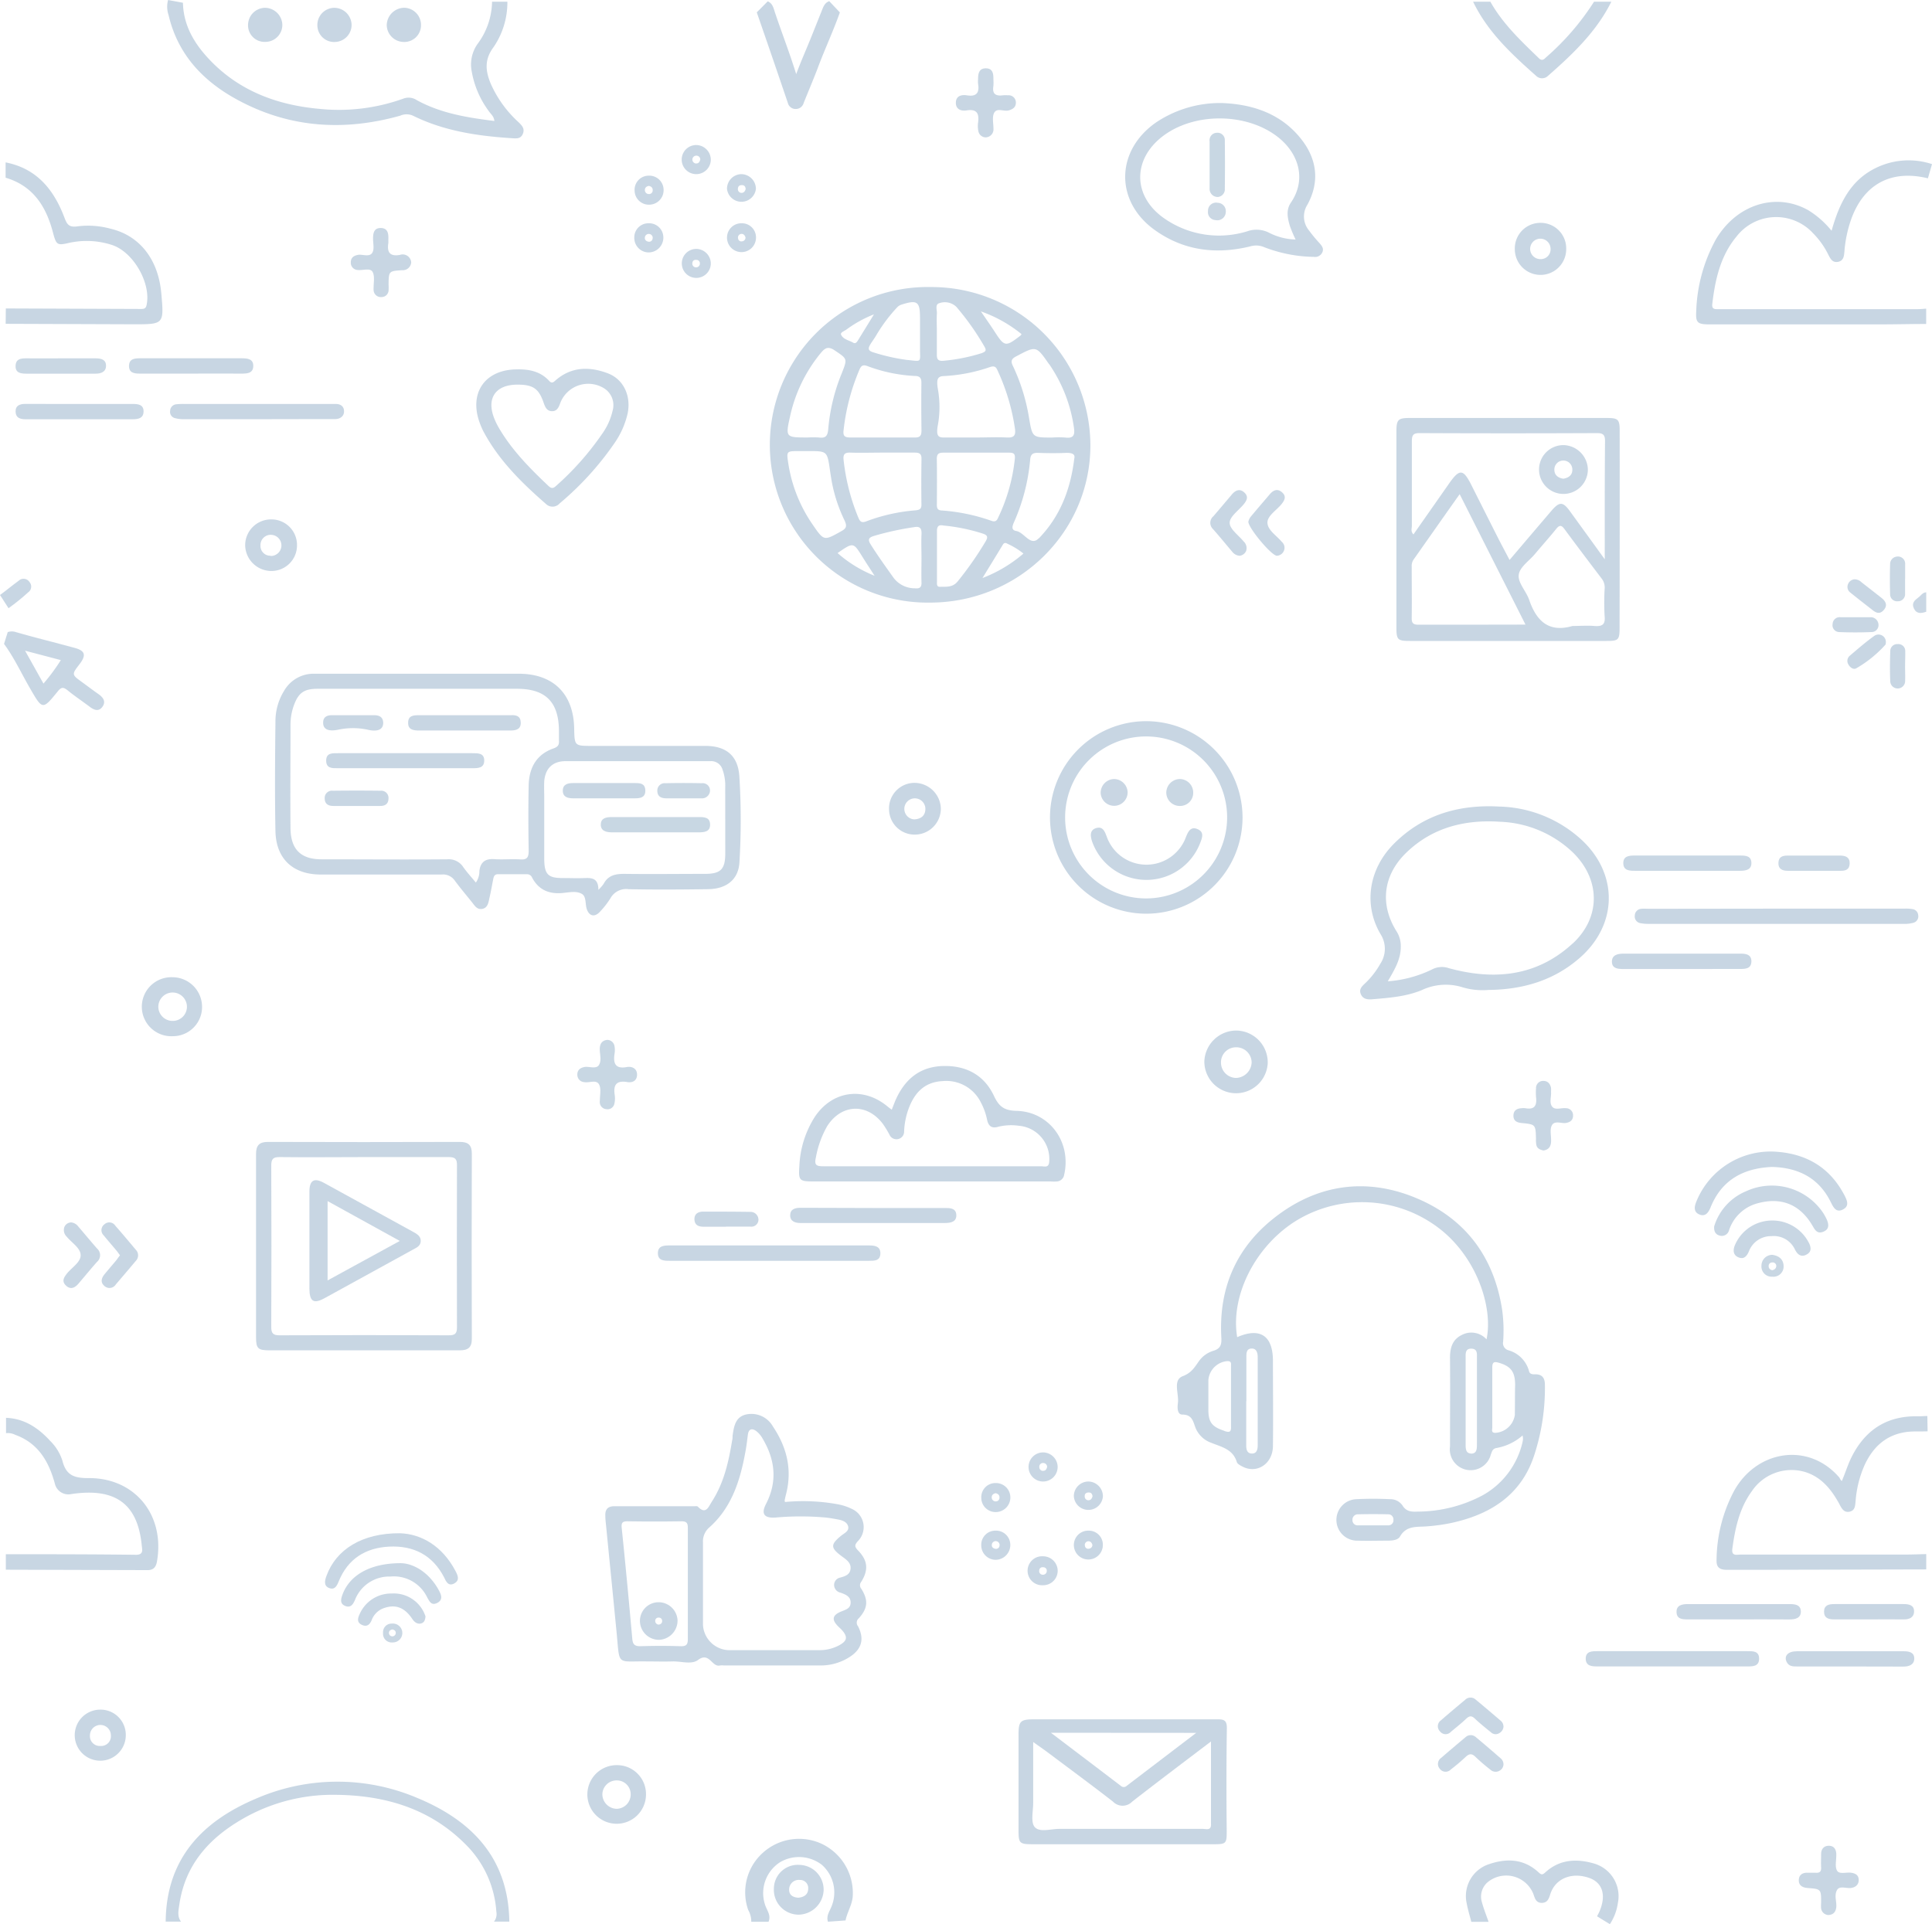 <svg xmlns="http://www.w3.org/2000/svg" viewBox="0 0 378.27 376.79"><defs><style>.cls-1{opacity:0.28;}.cls-2{fill:#386c9b;}.cls-3{fill:#396c9b;}.cls-4{fill:#386c9a;}.cls-5{fill:#3a6c9b;}.cls-6{fill:#3b6c9b;}.cls-7{fill:#42719f;}.cls-8{fill:#396d9b;}.cls-9{fill:#3a6d9c;}.cls-10{fill:#3a6c9c;}.cls-11{fill:#3c6e9d;}.cls-12{fill:#3b6d9c;}.cls-13{fill:#3a6d9b;}.cls-14{fill:#3b6e9c;}.cls-15{fill:#3b6d9b;}.cls-16{fill:#3c6e9c;}.cls-17{fill:#3e6f9c;}.cls-18{fill:#3e6e9c;}.cls-19{fill:#396c9a;}.cls-20{fill:#3c6d9c;}.cls-21{fill:#3b6e9b;}.cls-22{fill:#3f6e9b;}</style></defs><title>11资源 3bg9003</title><g id="图层_2" data-name="图层 2"><g id="图层_1-2" data-name="图层 1"><g class="cls-1"><path class="cls-2" d="M378.27,32.14l-.8,2.78c-7.16-1.75-12.51,1.1-15,7.95a24.66,24.66,0,0,0-1.35,6.41c-.08.92-.18,1.81-1.28,2s-1.49-.67-1.9-1.47A15.89,15.89,0,0,0,355,45.69a9.82,9.82,0,0,0-15,.62c-3.17,3.82-4.19,8.45-4.75,13.23-.09.83.26,1,.93,1h39.27c.56,0,1.12-.06,1.68-.1v3c-3,0-6,.08-9,.08H334.67c-2.32,0-2.7-.35-2.56-2.58a31.2,31.2,0,0,1,3.81-14c4.05-6.92,11.81-9.36,18.17-5.75a18.11,18.11,0,0,1,4.52,4c1.49-5.32,3.69-9.95,8.81-12.37A14.53,14.53,0,0,1,378.27,32.14Z"/><path class="cls-3" d="M32.91,0l2.91.54c.1,4.59,2.37,8.22,5.42,11.37,5.81,6,13.19,8.68,21.32,9.41A37.16,37.16,0,0,0,79,19.3a2.91,2.91,0,0,1,2.64.33c4.7,2.57,9.87,3.4,15.15,4.06-.06-.94-.74-1.37-1.14-2A18.33,18.33,0,0,1,92.36,14a7,7,0,0,1,1.1-5.34A14.18,14.18,0,0,0,96.34.33h3a15.47,15.47,0,0,1-2.89,9.16c-1.66,2.37-1.33,4.57-.37,6.89a22.47,22.47,0,0,0,5.46,7.56c.67.65,1.25,1.27.83,2.27s-1.24.91-2.08.86c-6.72-.43-13.32-1.39-19.44-4.42a3.05,3.05,0,0,0-2.48,0c-10.94,3.07-21.58,2.42-31.68-3C39.86,16,34.82,10.75,33,2.93A5,5,0,0,1,32.91,0Z"/><path class="cls-3" d="M377.36,277.28l.05,3c-1.4.06-2.82-.05-4.19.14-3.88.54-6.43,2.86-8.07,6.3a21.3,21.3,0,0,0-1.84,7.23c-.09.91-.09,1.84-1.19,2.07s-1.56-.66-2-1.52c-1.6-2.93-3.64-5.43-7-6.34A9.35,9.35,0,0,0,343,292c-2.44,3.35-3.28,7.26-3.82,11.26-.21,1.56.92,1.15,1.69,1.15q16.17,0,32.33,0c1.31,0,2.63-.06,3.94-.09v3l-32.48.08c-2.19,0-4.38,0-6.57,0-1.41,0-2.08-.49-2-2A29.4,29.4,0,0,1,339.49,292c4.33-7.92,14.43-9.76,20.57-2.75.2.23.27.58.56.76.75-1.78,1.23-3.38,2-4.88,2.73-5.3,7-7.94,13-7.79C376.22,277.34,376.79,277.29,377.36,277.28Z"/><path class="cls-3" d="M81.52,352a39.92,39.92,0,0,0-31.42.22c-10.57,4.47-17.55,11.81-17.66,24.07h3c-.77-1-.5-2.15-.34-3.25,1.1-7.78,5.74-13,12.27-16.79a35.31,35.31,0,0,1,18.32-4.79c9.94.09,19,2.81,26.11,10.37a20.41,20.41,0,0,1,5.38,12.52,2.38,2.38,0,0,1-.46,1.94h3C99.55,363.83,92.34,356.43,81.52,352Z"/><path class="cls-4" d="M1.14,60.4l26.43.1c.5,0,.94,0,1.11-.68,1-4.3-2.6-10.61-6.91-11.9a16,16,0,0,0-8.33-.34c-2.2.51-2.41.35-3-1.78-1.31-5.18-3.82-9.37-9.34-11v-3C7.22,33,10.54,37.15,12.6,42.57c.49,1.31.86,2,2.53,1.76a16.56,16.56,0,0,1,6.52.46c5.69,1.34,9.34,6,9.93,12.64.54,6.07.54,6.08-5.47,6.07l-25-.09Z"/><path class="cls-3" d="M1.14,304.35c8.5,0,17,0,25.5.11,1.5,0,1.2-1,1.12-1.77-.76-7.94-4.87-11.52-14-10.09a2.7,2.7,0,0,1-3-2c-1.17-4.35-3.25-8-7.77-9.63a3.24,3.24,0,0,0-1.81-.33v-3c3.62.13,6.35,2,8.68,4.55A9.53,9.53,0,0,1,12.21,286c.7,2.83,2.22,3.46,5.12,3.44,9.14-.06,15,7.28,13.4,16.34-.19,1.07-.68,1.69-1.85,1.68l-27.74-.08Z"/><path class="cls-5" d="M315.2,376.79l-2.51-1.54c.19-.35.37-.71.53-1.08,1.28-3.11.52-5.49-2-6.41-3.44-1.24-6.69.06-7.68,3.14-.28.9-.55,1.7-1.66,1.72s-1.36-.86-1.65-1.72a5.72,5.72,0,0,0-8.92-2.36,3.71,3.71,0,0,0-1.17,3.93c.35,1.31.87,2.58,1.31,3.86h-3.38c-.31-1.2-.67-2.38-.9-3.6a6.57,6.57,0,0,1,4.08-7.59c3.53-1.27,7-1.27,10,1.51.55.51.77.49,1.31,0,2.78-2.55,6.08-2.73,9.49-1.75a6.66,6.66,0,0,1,4.72,7.73A10.09,10.09,0,0,1,315.2,376.79Z"/><path class="cls-5" d="M19.31,135.94c-1.07-.75-2.12-1.54-3.18-2.32C14,132.09,14,132.1,15.62,130c1.28-1.7,1.05-2.56-.93-3.11-3.85-1.06-7.73-2-11.57-3.11a2.53,2.53,0,0,0-1.61,0l-.72,2.31c2,2.72,3.41,5.81,5.1,8.72,2.43,4.2,2.44,4.25,5.43.56.69-.86,1.11-.83,1.9-.2,1.4,1.14,2.91,2.15,4.36,3.24.83.63,1.74,1,2.47,0S20.23,136.59,19.31,135.94Zm-10.8-2.08-3.6-6.44,7,1.84A37.81,37.81,0,0,1,8.51,133.86Z"/><path class="cls-5" d="M162.36.23l2.08,2.2c-1.31,3.71-3,7.29-4.37,11-.87,2.27-1.83,4.51-2.73,6.77a1.58,1.58,0,0,1-1.55,1.14,1.55,1.55,0,0,1-1.53-1.16q-3-8.86-6.09-17.76L150.32.26c.94.4,1.12,1.28,1.38,2.09,1.3,3.9,2.81,7.74,4.19,12.16.93-2.51,1.85-4.55,2.69-6.63.78-1.91,1.53-3.83,2.3-5.74C161.19,1.38,161.43.56,162.36.23Z"/><path class="cls-3" d="M161,361.11a10.56,10.56,0,0,0-11.55,1.62A10.4,10.4,0,0,0,146.49,374a4.62,4.62,0,0,1,.6,2.32h3.38c.58-1.34-.44-2.37-.74-3.53a7.19,7.19,0,0,1,3.06-8.17,7.33,7.33,0,0,1,8.1.53,7.21,7.21,0,0,1,1.92,8.16c-.36.95-1.09,1.85-.7,3l3.44-.25c.34-1.68,1.36-3.15,1.42-4.92A10.67,10.67,0,0,0,161,361.11Z"/><path class="cls-5" d="M291.8.33c2.43,4.33,6,7.68,9.5,11.07.61.59,1,.24,1.39-.16A50,50,0,0,0,312.1.33h3.39c-2.94,5.91-7.61,10.32-12.47,14.58a1.65,1.65,0,0,1-2.2,0C296,10.63,291.27,6.28,288.42.33Z"/><path class="cls-6" d="M1.67,119.1,0,116.51c1.24-.9,2.41-1.88,3.65-2.78a1.38,1.38,0,0,1,2.13.25,1.36,1.36,0,0,1-.25,2A42.78,42.78,0,0,1,1.67,119.1Z"/><path class="cls-7" d="M377.14,119.79c-.94.32-1.86.49-2.4-.61s.15-1.65.87-2.19c.49-.35.82-1,1.53-1Z"/><path class="cls-3" d="M182.27,56.21a30.9,30.9,0,1,0-.19,61.79c17.37,0,31.46-13.82,31.41-30.89A31.09,31.09,0,0,0,182.27,56.21Zm-1.86,42.63c0,.83-.36,1-1.11,1.09a34.85,34.85,0,0,0-9.66,2.15c-.78.3-1.19.22-1.55-.64a40.84,40.84,0,0,1-2.92-11.38c-.12-1.06.18-1.46,1.29-1.43,2.12.07,4.25,0,6.37,0s4.13,0,6.19,0c.88,0,1.42.13,1.4,1.2Q180.35,94.34,180.41,98.84Zm0-14.42c0,1-.4,1.27-1.34,1.25-2.13,0-4.26,0-6.39,0s-4.13,0-6.19,0c-1.05,0-1.46-.26-1.33-1.37a41.77,41.77,0,0,1,3.12-11.93c.33-.78.69-1,1.54-.69a30.39,30.39,0,0,0,9.32,1.94c1,0,1.28.47,1.26,1.4Q180.35,79.72,180.42,84.42Zm-3.93-24.76c3.11-1,3.65-.62,3.65,2.57V65c0,1.07,0,2.13,0,3.19,0,2.9.46,2.58-2.65,2.28a38.18,38.18,0,0,1-6.38-1.44c-1.88-.53-.74-1.38.43-3.32a31.24,31.24,0,0,1,4.15-5.55A1.83,1.83,0,0,1,176.49,59.66Zm-10.92,5a23.25,23.25,0,0,1,5.55-3.1C170,63.38,169,65,168,66.62c-.24.4-.51.77-1,.46-.79-.46-1.87-.61-2.29-1.48C164.42,65.15,165.21,64.89,165.57,64.62ZM154.7,81.48a29.27,29.27,0,0,1,6-12.35c.83-1,1.44-1.38,2.72-.52,2.47,1.67,2.54,1.57,1.41,4.44a36.9,36.9,0,0,0-2.66,10.88c-.1,1.38-.45,1.93-1.84,1.74a18.76,18.76,0,0,0-2.25,0C153.81,85.66,153.77,85.65,154.7,81.48Zm4.38,21.2a28.63,28.63,0,0,1-4.76-12.08c-.34-2.21-.3-2.26,2-2.27h1.87c4.37,0,3.66,0,4.61,5.69a29.91,29.91,0,0,0,2.52,7.82c.52,1.11.48,1.58-.58,2.17C161.32,105.91,161.35,106,159.08,102.68Zm4.9,5.63c3.1-2.15,3.09-2.15,4.89.75.71,1.14,1.45,2.26,2.37,3.69A24.77,24.77,0,0,1,164,108.31Zm16.44-3.66c-.07,1.56,0,3.12,0,4.68h0c0,1.57-.05,3.13,0,4.69.05,1.06-.4,1.27-1.34,1.18a5.18,5.18,0,0,1-4.14-2.08c-1.52-2.14-3.06-4.26-4.45-6.48-.56-.89-.54-1.34.61-1.69a56,56,0,0,1,7.86-1.72C180.18,103,180.48,103.52,180.42,104.65Zm25-33.34a29.08,29.08,0,0,1,4.85,12.45c.21,1.41-.08,2.13-1.68,1.92a19.21,19.21,0,0,0-2.63,0c-3.83,0-3.83,0-4.48-3.84a37.93,37.93,0,0,0-3.15-10.16c-.5-1-.29-1.43.71-1.94C202.89,67.71,202.86,67.67,205.39,71.31Zm-22,18.53c0-1.08.51-1.21,1.39-1.2,2.13,0,4.26,0,6.38,0s4.26,0,6.39,0c.87,0,1.2.19,1.12,1.17a35.13,35.13,0,0,1-3.32,11.66c-.3.67-.69.73-1.34.49a36.86,36.86,0,0,0-9.69-2c-.76-.05-.92-.42-.92-1.08C183.45,95.85,183.47,92.84,183.42,89.84ZM200,65.42a1.41,1.41,0,0,1-.13.24c-3,2.32-3.18,2.29-5.17-.78-.78-1.2-1.6-2.37-2.65-3.9A26.45,26.45,0,0,1,200,65.42Zm-16.09-6.05a3.24,3.24,0,0,1,3.33.71,51.05,51.05,0,0,1,5.5,7.78c.45.75.26,1-.55,1.3a35.56,35.56,0,0,1-7.51,1.49c-1.05.08-1.28-.35-1.25-1.28,0-1.5,0-3,0-4.5,0-1.12-.06-2.25,0-3.37C183.51,60.76,183,59.61,183.91,59.37Zm-.27,23.8a19.8,19.8,0,0,0,0-6.91c-.31-1.92-.14-2.57,1.15-2.62a32.35,32.35,0,0,0,9-1.75c.74-.24,1.14-.2,1.47.54A41.12,41.12,0,0,1,198.73,84c.17,1.37-.3,1.73-1.6,1.67-2-.1-4,0-6,0h0c-2.06,0-4.13,0-6.19,0C183.72,85.7,183.22,85.42,183.64,83.17Zm.38,31.74c-.66,0-.57-.56-.57-1,0-3.32,0-6.63,0-9.94,0-1.16.59-1.19,1.3-1.06a36.4,36.4,0,0,1,7.62,1.56c1,.32,1.12.69.59,1.57a66.14,66.14,0,0,1-5.47,7.83C186.51,115.07,185.24,114.88,184,114.91Zm8.34-1.72c1.48-2.42,2.75-4.48,4-6.55.26-.42.57-.36.94-.14a14.17,14.17,0,0,1,3.08,1.9A27.2,27.2,0,0,1,192.36,113.19Zm11-7.77c-1.6,1.64-2.8-1.17-4.38-1.44-.91-.15-.85-.77-.52-1.56A38.49,38.49,0,0,0,201.7,90c.08-1.06.54-1.35,1.55-1.32,1.87.07,3.75.08,5.63,0,1.15,0,1.67.31,1.45,1.15C209.58,96,207.47,101.22,203.4,105.42Z"/><path class="cls-3" d="M302.48,271.19c0-1.39-.57-2.13-2-2.07-.53,0-1-.06-1.13-.71a5.82,5.82,0,0,0-4-4,1.44,1.44,0,0,1-1.05-1.68,29.56,29.56,0,0,0-.21-6.37c-1.63-10.29-7.18-17.7-16.72-21.72s-19-2.87-27.33,3.42c-7.86,5.91-11.47,14-10.91,23.87.08,1.39-.18,2.18-1.59,2.59a5.37,5.37,0,0,0-2.84,2.08c-.85,1.2-1.43,2.23-3.14,2.89-2,.77-.68,3.46-.94,5.3-.12.85-.12,2.2.85,2.21,2.08,0,2.13,1.51,2.69,2.8a5.21,5.21,0,0,0,3,2.73c2,.82,4.24,1.24,5,3.77.11.38.72.68,1.16.91,2.81,1.43,5.86-.58,5.91-4,.07-5.58,0-11.15,0-16.73,0-4.93-2.51-6.6-7-4.64-1.38-8.2,3.65-18,11.73-22.91a24.76,24.76,0,0,1,27.55,1.41c7.55,5.62,10.88,15.62,9.54,21.93a4,4,0,0,0-4.84-.86c-1.89.92-2.32,2.6-2.31,4.56.05,5.76,0,11.52,0,17.28a4.08,4.08,0,0,0,8,1.55c.23-.55.29-1.12,1.14-1.26a10.45,10.45,0,0,0,5.07-2.45,4.28,4.28,0,0,1,.08.65,3.67,3.67,0,0,1-.11.74,16,16,0,0,1-7.81,10.34A27.3,27.3,0,0,1,277.66,296c-1.21.05-2.31.06-3.07-1.21a2.88,2.88,0,0,0-2.45-1.22,65.44,65.44,0,0,0-6.57,0,4.06,4.06,0,0,0,.3,8.12c1.94.06,3.89,0,5.83,0,.91,0,2-.1,2.41-.81,1.29-2.25,3.41-1.81,5.38-2a36.79,36.79,0,0,0,4.46-.61c7.85-1.66,14-5.52,16.52-13.56A42.23,42.23,0,0,0,302.48,271.19Zm-62.75,9c-2.41-.78-3.14-1.67-3.14-4.14,0-1.94,0-3.87,0-5.81a4.06,4.06,0,0,1,3.73-3.71c.83,0,.7.5.7,1,0,1.93,0,3.87,0,5.8h0c0,2,0,4,0,6C241.08,280.44,240.72,280.54,239.73,280.22Zm4.3-5.82c0-2.87,0-5.74,0-8.62,0-.77,0-1.64,1-1.68s1.22.86,1.22,1.72c0,5.75,0,11.49,0,17.24,0,.83-.21,1.62-1.15,1.6S244,283.85,244,283C244,280.15,244,277.28,244,274.4Zm44,10.25c-1.07,0-1.07-1-1.07-1.84,0-5.62,0-11.24,0-16.86,0-.81-.1-1.81,1.05-1.83,1.31,0,1.16,1,1.16,1.91q0,4.22,0,8.43v8.25C289.16,283.59,289.23,284.66,288,284.65Zm8.58-7.67a4.11,4.11,0,0,1-3.84,3.63c-.87,0-.59-.65-.59-1.06,0-2,0-4,0-6s0-3.86,0-5.79c0-1,.36-1.14,1.23-.89,2.38.68,3.23,1.76,3.24,4.31C296.6,273.12,296.63,275.05,296.59,277Zm-23.78,20.74a1,1,0,0,1-1.13,1h-3c-.94,0-1.88,0-2.81,0a1,1,0,0,1-1.09-1.05,1.05,1.05,0,0,1,1.06-1.11q3-.07,6,0A1,1,0,0,1,272.81,297.72Z"/><path class="cls-3" d="M144.76,152c-.28-4.07-2.62-5.94-6.7-5.94H115.9c-3.41,0-3.41,0-3.48-3.41-.12-6.79-4.09-10.71-10.84-10.72H82.05c-6.83,0-13.65,0-20.48,0a6.64,6.64,0,0,0-5.93,3.32,11.35,11.35,0,0,0-1.71,6.08c-.08,7.13-.14,14.27,0,21.41.11,5.45,3.44,8.51,8.87,8.51,7.89,0,15.78,0,23.67,0A2.78,2.78,0,0,1,89,172.38c1.07,1.46,2.25,2.85,3.38,4.26.55.68,1,1.55,2.08,1.33s1.19-1.33,1.39-2.23c.27-1.15.47-2.33.7-3.49.11-.57.22-1.08,1-1.06,1.88,0,3.76,0,5.64,0a1.06,1.06,0,0,1,1,.68c1.28,2.39,3.28,3.23,5.93,3,1.29-.12,2.78-.48,3.86.21.84.53.57,1.95.91,2.94.48,1.4,1.54,1.63,2.55.54a16.59,16.59,0,0,0,2.08-2.66,3.52,3.52,0,0,1,3.56-1.78c5.13.11,10.27.07,15.41,0,3.73,0,6.11-1.87,6.29-5.31A137.94,137.94,0,0,0,144.76,152Zm-41.25,1.83c-.09,4.26-.07,8.52,0,12.78,0,1.29-.32,1.77-1.66,1.68-1.69-.11-3.39.07-5.07-.05s-2.7.5-2.92,2.31a3.8,3.8,0,0,1-.69,2.27c-.84-1-1.73-2-2.45-3a3.38,3.38,0,0,0-3.16-1.55c-8.2.07-16.4,0-24.61,0-4,0-6-1.9-6.07-6-.07-6.82,0-13.65,0-20.47a11,11,0,0,1,.66-3.68c.89-2.45,2-3.24,4.61-3.24h39.07c5.63,0,8.2,2.6,8.22,8.31,0,.62,0,1.25,0,1.87.06.81-.24,1.19-1,1.47C105,147.71,103.59,150.38,103.51,153.78ZM142,167.12c0,3.15-.93,4-4,4-5.25,0-10.51.07-15.77,0-1.8,0-3.18.3-4.07,2a9.18,9.18,0,0,1-1,1.13c0-2.23-1.21-2.37-2.65-2.31s-2.88,0-4.32,0c-2.85,0-3.59-.69-3.63-3.62,0-4,0-8,0-12,0-1.13-.06-2.26,0-3.38.23-2.5,1.67-3.88,4.16-3.89,9.45,0,18.91,0,28.36,0a2.31,2.31,0,0,1,2.39,1.67,9.14,9.14,0,0,1,.52,3.51C142,158.48,142,162.8,142,167.12Z"/><path class="cls-3" d="M317.12,84.44c0-2.33-.26-2.59-2.59-2.59H276c-2.26,0-2.59.32-2.59,2.61q0,19.25,0,38.5c0,2.31.25,2.55,2.63,2.55h38.5c2.36,0,2.56-.2,2.56-2.58Q317.14,103.7,317.12,84.44Zm-30,37.89c-3.13,0-6.26,0-9.38,0-.93,0-1.35-.22-1.34-1.25.05-3.38,0-6.76,0-10.14a2.17,2.17,0,0,1,.39-1.4c2.92-4.13,5.82-8.29,9-12.77l12.89,25.54Zm25.07.25c-1.43-.12-2.87,0-4.31,0-4.66,1.36-7.06-1-8.47-5.09-.57-1.7-2.22-3.34-2.06-4.88s2-2.73,3.13-4.07c1.41-1.68,2.87-3.31,4.24-5,.6-.75,1-.72,1.54,0,2.45,3.32,4.94,6.61,7.44,9.9a2.87,2.87,0,0,1,.47,1.95,48.38,48.38,0,0,0,0,5.25C314.35,122.29,313.71,122.7,312.19,122.58Zm2-13.07c-2.51-3.47-4.67-6.46-6.83-9.43-1.33-1.83-2-1.88-3.49-.19-2.72,3.18-5.43,6.37-8.31,9.76-.76-1.46-1.46-2.75-2.13-4.06-1.81-3.57-3.6-7.14-5.4-10.71-1.54-3.06-2.29-3.09-4.29-.23l-7,10c-.58-.59-.31-1.18-.31-1.69,0-5.51,0-11,0-16.52,0-1.17.21-1.64,1.51-1.63q17.37.08,34.74,0c1.31,0,1.57.44,1.57,1.6C314.18,93.93,314.2,101.43,314.2,109.51Z"/><path class="cls-5" d="M168.14,316.9c1.76-1.94,1.91-3.53.51-5.76a1.09,1.09,0,0,1,0-1.43c1.42-2.31,1.26-4.12-.64-6.09-.75-.77-.7-1.11,0-1.88a3.9,3.9,0,0,0-1.25-6.28,10.58,10.58,0,0,0-2.65-.88,37.9,37.9,0,0,0-10.41-.46,1.17,1.17,0,0,1-.07-.32c.07-.36.15-.73.24-1.09,1.3-4.87.2-9.3-2.54-13.38a4.83,4.83,0,0,0-5.14-2.37c-2.22.44-2.5,2.37-2.76,4.21,0,.31,0,.62-.09.93-.69,4.22-1.63,8.36-4,12-.63,1-1.13,2.55-2.71.93-.13-.14-.48-.08-.73-.08H120.25c-1.28,0-1.81.68-1.73,1.91,0,.62.08,1.25.14,1.87.69,7,1.4,14.07,2.08,21.1.62,6.47-.08,5.42,5.87,5.51,1.69,0,3.38.05,5.07,0s3.7.67,5-.29c2.2-1.66,2.71,1.49,4.29,1.08a3.14,3.14,0,0,1,.75,0c6.32,0,12.64,0,19,0a10.43,10.43,0,0,0,5.68-1.69c2.32-1.51,2.88-3.49,1.59-6A1.1,1.1,0,0,1,168.14,316.9Zm-34.91,5.46c-2.63-.09-5.27-.08-7.89,0-1.2,0-1.46-.47-1.55-1.53-.64-7.17-1.31-14.33-2.05-21.49-.11-1.06,0-1.46,1.18-1.44q5.25.08,10.52,0c1.05,0,1.24.42,1.23,1.34,0,3.63,0,7.26,0,10.89s0,7.14,0,10.71C134.69,322,134.43,322.4,133.23,322.36Zm31.32-10.49c.95.34,2,.72,2,1.94s-1.06,1.41-1.93,1.79c-1.63.69-1.8,1.54-.61,2.78.3.32.65.6.93.93,1.05,1.24.91,2-.55,2.82a8,8,0,0,1-4,1H142.58a5.24,5.24,0,0,1-4.94-4.9c0-5.38,0-10.76,0-16.14a3.61,3.61,0,0,1,1.31-3.05c4.37-3.93,6-9.25,7-14.78.22-1.11.33-2.23.48-3.34s.81-1.31,1.66-.67a4.71,4.71,0,0,1,1.1,1.25c2.55,4.19,3.11,8.49.79,13-1,1.93-.37,2.81,1.82,2.67a54.89,54.89,0,0,1,9.93,0c.74.08,1.48.22,2.22.35s1.84.39,2.1,1.34-.72,1.35-1.32,1.83c-2.19,1.79-2.16,2.42.22,4.16.81.59,1.71,1.22,1.58,2.37s-1.05,1.43-2,1.7a1.47,1.47,0,0,0-1.22,1.46A1.56,1.56,0,0,0,164.55,311.87Z"/><path class="cls-5" d="M240.21,338.38c0-1.4-.47-1.71-1.73-1.7-6.14,0-12.27,0-18.41,0H202.42c-2.64,0-3,.37-3,3v18.6c0,2.7.15,2.86,2.88,2.86h35.3c2.51,0,2.59-.15,2.58-2.67C240.11,351.78,240.11,345.08,240.21,338.38Zm-6,.95L220.6,349.7a.83.83,0,0,1-1.16,0c-4.46-3.4-8.93-6.79-13.68-10.39Zm1.2,18.8q-14,0-28,0c-1.66,0-3.86.74-4.82-.36-.82-.95-.3-3.09-.3-4.71,0-3.86,0-7.73,0-11.94,1.1.79,2,1.4,2.88,2.06,4.25,3.19,8.53,6.34,12.73,9.6a2.61,2.61,0,0,0,3.79,0c5-3.89,10-7.66,15.41-11.76,0,5.65,0,10.89,0,16.12C237.19,358.54,236.17,358.13,235.46,358.13Z"/><path class="cls-3" d="M92.38,225.92c0-1.7-.68-2.31-2.36-2.31q-18.78.06-37.56,0c-1.69,0-2.33.67-2.33,2.36,0,12,0,23.91,0,35.87,0,2.23.37,2.58,2.64,2.58H71.2c6.26,0,12.52,0,18.78,0,1.64,0,2.41-.52,2.4-2.28Q92.32,244.05,92.38,225.92Zm-2.91,34c0,1.26-.41,1.56-1.62,1.56q-16.53-.08-33.07,0c-1.32,0-1.68-.37-1.67-1.68q.07-15.78,0-31.56c0-1.33.39-1.68,1.7-1.66,5.51.07,11,0,16.53,0s11,0,16.53,0c1.25,0,1.61.37,1.6,1.59Q89.43,244,89.47,259.92Z"/><path class="cls-3" d="M310,164.77a24.67,24.67,0,0,0-16.46-6.83c-7.89-.43-15,1.58-20.73,7.39-4.85,4.95-5.88,11.87-2.5,17.61a5.3,5.3,0,0,1-.06,5.79,16.11,16.11,0,0,1-3,3.85c-.6.57-1.22,1.14-.81,2.1s1.28,1.07,2.2,1c3.31-.28,6.67-.52,9.74-1.8a11,11,0,0,1,8.07-.52,13.62,13.62,0,0,0,5,.49c6.65-.07,12.74-1.81,17.84-6.27C316.61,181.2,316.91,171.51,310,164.77Zm-2.11,20c-7,6.45-15.36,7.24-24.21,4.82a4.17,4.17,0,0,0-3.35.27,23.68,23.68,0,0,1-8.61,2.3c1.3-2.25,2.55-4.28,2.54-6.76a5.36,5.36,0,0,0-.81-3c-3.31-5.24-2.69-10.95,1.82-15.36,5.12-5,11.52-6.59,18.46-6.12a21.79,21.79,0,0,1,14.22,6C313.38,172.21,313.48,179.65,307.88,184.8Z"/><path class="cls-3" d="M199.07,217.53c-2.38-.06-3.44-.76-4.46-2.93-1.92-4.09-5.46-6-10.06-5.85-4.44.16-7.3,2.54-9.1,6.43-.28.62-.51,1.26-.85,2.12-.36-.27-.55-.4-.73-.55-4.72-4-10.82-3.23-14.29,1.88a19.42,19.42,0,0,0-3.07,9.72c-.2,2.85,0,3,2.82,3h46.36a8.16,8.16,0,0,0,1.31,0,1.55,1.55,0,0,0,1.36-1.34C209.8,223.69,205.51,217.71,199.07,217.53Zm6.36,9.92c-.07,1.31-.93.93-1.58.93q-10.69,0-21.39,0c-7.07,0-14.14,0-21.21,0-1.4,0-1.87-.2-1.5-1.76a19.21,19.21,0,0,1,2.22-6.12c2.79-4.34,7.78-4.54,10.89-.42a19.76,19.76,0,0,1,1.27,2.07,1.5,1.5,0,0,0,2.89-.61,14.55,14.55,0,0,1,1-4.75c1.19-3,3.16-4.92,6.53-5.09a7.55,7.55,0,0,1,7.53,4.25,12.45,12.45,0,0,1,1.19,3.34c.25,1.21.9,1.73,2.15,1.36a10.63,10.63,0,0,1,4.09-.2A6.51,6.51,0,0,1,205.43,227.45Z"/><path class="cls-3" d="M224.35,141.22A18.85,18.85,0,1,0,243.28,160,18.9,18.9,0,0,0,224.35,141.22Zm0,34.71a15.86,15.86,0,1,1,15.91-15.63A15.89,15.89,0,0,1,224.37,175.93Z"/><path class="cls-3" d="M258.42,47.69a29.52,29.52,0,0,1-2.15-2.59,4.28,4.28,0,0,1-.3-5c2.43-4.43,1.93-8.87-1.17-12.82-4-5.11-9.65-6.85-15.43-7.1a22.5,22.5,0,0,0-13,3.78c-8,5.55-8.13,15.57-.14,21.18,5.67,4,12,4.72,18.62,3.09a4,4,0,0,1,2.69.18,28,28,0,0,0,9.7,1.89,1.55,1.55,0,0,0,1.68-.93C259.21,48.68,258.84,48.19,258.42,47.69Zm-5.91-3.56a24.45,24.45,0,0,0,1.16,2.77,11.92,11.92,0,0,1-5.06-1.26,5.44,5.44,0,0,0-4.4-.35,18.73,18.73,0,0,1-16-2.35c-6.6-4.39-6.6-12-.11-16.59,6.22-4.38,16.06-4.17,22,.41,4.15,3.19,5.81,8.36,2.59,13C251.78,41.18,252.1,42.68,252.51,44.13Z"/><path class="cls-3" d="M119,73.1c-3.57-1.35-7.12-1.33-10.21,1.37-.49.43-.76.68-1.32.06-1.66-1.79-3.84-2.24-6.17-2.2C94.92,72.32,91.69,77,94,83a13.07,13.07,0,0,0,.6,1.38c3,5.7,7.51,10.13,12.29,14.3a1.84,1.84,0,0,0,2.69-.11A59,59,0,0,0,120.3,86.79a16.65,16.65,0,0,0,2.58-5.8C123.6,77.57,122.12,74.27,119,73.1Zm.94,7.33a12.45,12.45,0,0,1-1.87,4.27,55.73,55.73,0,0,1-9.13,10.39c-.53.5-.9.68-1.53.09-3.64-3.44-7.16-7-9.71-11.35a13.16,13.16,0,0,1-.84-1.68c-1.73-4.08.1-6.85,4.5-6.83,3,0,4.15.77,5.11,3.63.29.85.66,1.56,1.61,1.57s1.31-.72,1.6-1.56a5.87,5.87,0,0,1,8.72-2.84A3.89,3.89,0,0,1,119.94,80.43Z"/><path class="cls-8" d="M347.85,177.93h25a7.73,7.73,0,0,1,1.67.1,1.29,1.29,0,0,1,1.05,1.18,1.3,1.3,0,0,1-.91,1.48,6.27,6.27,0,0,1-1.84.22q-25,0-49.94,0a8.43,8.43,0,0,1-1.67-.13,1.32,1.32,0,0,1-1.13-1.5,1.35,1.35,0,0,1,1.33-1.32c.5-.05,1,0,1.5,0Z"/><path class="cls-5" d="M150.5,246.89H131.16c-1.11,0-2.34,0-2.35-1.47s1.15-1.54,2.31-1.54q19.53,0,39,0c1.16,0,2.29.16,2.25,1.59s-1.13,1.42-2.21,1.42Z"/><path class="cls-3" d="M346.92,228.51c-5.51.25-9.8,2.47-12,7.91-.41,1-1,1.89-2.19,1.4s-1-1.57-.59-2.55a15.69,15.69,0,0,1,16-9.71c5.88.51,10.26,3.26,13,8.52.51,1,1,2.09-.31,2.76s-1.84-.37-2.35-1.38C356.16,230.7,352.16,228.64,346.92,228.51Z"/><path class="cls-9" d="M50.44,82.09c-4.76,0-9.52,0-14.28,0a6.33,6.33,0,0,1-1.85-.2,1.25,1.25,0,0,1-1-1.43,1.32,1.32,0,0,1,1.16-1.29A12.46,12.46,0,0,1,36,79.1H65.7c.94,0,1.63.42,1.66,1.4s-.72,1.54-1.71,1.57c-1.56,0-3.13,0-4.69,0Z"/><path class="cls-9" d="M327.46,323.33h14.65c1.09,0,2.32-.05,2.31,1.48s-1.26,1.51-2.34,1.51h-29.3c-1.11,0-2.31-.06-2.31-1.53s1.25-1.46,2.34-1.46Z"/><path class="cls-5" d="M242,201.8a6.28,6.28,0,0,0-6.2,6.07,6.21,6.21,0,0,0,12.41.35A6.24,6.24,0,0,0,242,201.8Zm.06,9.28a3,3,0,0,1-3-2.93,2.94,2.94,0,0,1,3-3.07,3,3,0,0,1,3,3A3.16,3.16,0,0,1,242.05,211.08Z"/><path class="cls-9" d="M170.93,236.55H185c1,0,2.18,0,2.24,1.36s-1.09,1.57-2.22,1.58l-28.31,0c-1,0-2-.31-2-1.5s.91-1.48,2-1.48Z"/><path class="cls-3" d="M78.32,300.24c4.2.14,8.3,2.52,10.86,7.39.45.86.9,1.82-.24,2.44s-1.61-.35-2-1.21c-2.26-4.37-6-6.24-10.76-6-4.64.24-8.06,2.39-9.86,6.8-.36.89-.78,1.73-1.87,1.31s-.88-1.45-.53-2.38C65.8,303.42,70.89,300.19,78.32,300.24Z"/><path class="cls-5" d="M335.62,240.15a10.87,10.87,0,0,1,6.2-6.86,12.09,12.09,0,0,1,15.12,4.19,11.12,11.12,0,0,1,.72,1.31c.44,1,.5,1.9-.61,2.38s-1.59-.12-2.09-1c-2.42-4.25-6.09-5.8-10.73-4.57a8.06,8.06,0,0,0-5.68,5.26,1.47,1.47,0,0,1-1.89,1.08C335.79,241.7,335.56,241,335.62,240.15Z"/><path class="cls-5" d="M33.75,191.36a5.78,5.78,0,1,0,.07,11.55A5.72,5.72,0,0,0,39.56,197,5.81,5.81,0,0,0,33.75,191.36Zm.17,8.55A2.79,2.79,0,0,1,31,197.2a2.8,2.8,0,1,1,5.6-.09A2.77,2.77,0,0,1,33.92,199.91Z"/><path class="cls-10" d="M329.22,189.75c-3.81,0-7.62,0-11.43,0-1.09,0-2.18-.12-2.19-1.43s1.11-1.58,2.27-1.58c7.62,0,15.24,0,22.87,0,1.07,0,2.14.13,2.17,1.46,0,1.51-1.14,1.54-2.25,1.54Z"/><path class="cls-5" d="M120.83,345.65a5.74,5.74,0,1,0,5.65,5.78A5.66,5.66,0,0,0,120.83,345.65Zm-.09,8.55a2.86,2.86,0,0,1-2.8-2.93,2.78,2.78,0,0,1,2.87-2.63,2.7,2.7,0,0,1,2.67,2.79A2.8,2.8,0,0,1,120.74,354.2Z"/><path class="cls-11" d="M330.53,170.52c-3.44,0-6.88,0-10.33,0-1.11,0-2.33,0-2.37-1.44s1.11-1.56,2.26-1.55q10.32,0,20.65,0c1.08,0,2.14.08,2.17,1.44s-1.1,1.55-2.25,1.55C337.28,170.51,333.91,170.52,330.53,170.52Z"/><path class="cls-9" d="M362.21,326.33H351.9c-.84,0-1.68,0-2.1-.92-.55-1.15.28-2.06,2-2.06,4.75,0,9.5,0,14.25,0,2.25,0,4.5,0,6.75,0,1,0,2,.22,2,1.42s-1,1.58-2.1,1.58Z"/><path class="cls-10" d="M15.65,79.1c3.43,0,6.87,0,10.3,0,1.09,0,2.16.12,2.16,1.45s-1,1.55-2.13,1.55H5c-1.05,0-1.93-.28-1.95-1.5S3.91,79.09,5,79.09C8.52,79.11,12.08,79.1,15.65,79.1Z"/><path class="cls-12" d="M340.39,317.11h-9.95c-1.06,0-2.15-.06-2.19-1.43s1.11-1.57,2.24-1.57h19.89c1.08,0,2.17.11,2.21,1.43s-1.09,1.59-2.25,1.58C347,317.09,343.71,317.11,340.39,317.11Z"/><path class="cls-13" d="M37.29,73.16c-3.31,0-6.63,0-9.94,0-1.1,0-2.12-.16-2.09-1.53s1.07-1.47,2.15-1.47q9.94,0,19.89,0c1.15,0,2.32.1,2.29,1.53s-1.22,1.48-2.36,1.47C43.92,73.14,40.6,73.16,37.29,73.16Z"/><path class="cls-5" d="M53.19,101.71a5.07,5.07,0,0,0-5.19,5,5.14,5.14,0,0,0,5.15,5.1,5,5,0,0,0,5-5.06A5,5,0,0,0,53.19,101.71ZM53,108.82a1.91,1.91,0,0,1-2-2,2,2,0,0,1,2.22-2.08,2.07,2.07,0,0,1-.26,4.13Z"/><path class="cls-5" d="M179,153.3a5,5,0,0,0-4.93,5.28,5,5,0,0,0,5.14,4.85,5.1,5.1,0,0,0,5-5.06A5.18,5.18,0,0,0,179,153.3Zm0,7.15a2.06,2.06,0,1,1,2.18-2.09C181.19,159.65,180.4,160.38,179,160.45Z"/><path class="cls-5" d="M19.57,334.78a5,5,0,0,0-4.94,5,5,5,0,1,0,10,0A4.94,4.94,0,0,0,19.57,334.78Zm.14,7.11a1.93,1.93,0,0,1-2.1-2.1,2.05,2.05,0,1,1,4.1.08A1.89,1.89,0,0,1,19.71,341.89Z"/><path class="cls-3" d="M301.59,43.64a5,5,0,0,0-5,5.16,5,5,0,0,0,10.06,0A5,5,0,0,0,301.59,43.64Zm0,7.1a2,2,0,1,1,2-2A1.91,1.91,0,0,1,301.62,50.74Z"/><path class="cls-13" d="M80.51,51.38a1.65,1.65,0,0,1-1.79,1.53c-2.61.17-2.61.2-2.64,2.86a8.39,8.39,0,0,1,0,1.12,1.37,1.37,0,0,1-1.38,1.28,1.42,1.42,0,0,1-1.55-1.31,3.46,3.46,0,0,1,0-.56c0-1,.26-2.32-.23-3.1S71,53,70,52.87a1.41,1.41,0,0,1-1.31-1.55c0-.87.61-1.29,1.46-1.42s2.21.5,2.75-.42c.42-.7.14-1.82.14-2.76,0-1.1.2-2.11,1.55-2.07s1.48,1.09,1.45,2.16c0,.25,0,.5,0,.75-.29,1.78.23,2.7,2.24,2.36A1.67,1.67,0,0,1,80.51,51.38Z"/><path class="cls-13" d="M358,375a1.5,1.5,0,0,1-1.44-1.28,6,6,0,0,1,0-1.12c0-2.67,0-2.69-2.62-2.89-1-.08-1.77-.47-1.75-1.53s.74-1.51,1.78-1.46c.5,0,1,0,1.5,0,.81.07,1.14-.24,1.09-1.06s0-1.75,0-2.62.47-1.58,1.46-1.6,1.45.6,1.51,1.55c0,.12,0,.25,0,.37,0,1-.29,2.18.15,2.95s1.82.27,2.77.41,1.45.54,1.47,1.4-.55,1.45-1.5,1.58-2.25-.5-2.76.43-.13,2-.12,3S359.15,374.93,358,375Z"/><path class="cls-13" d="M193,26.9a1.48,1.48,0,0,1-1.45-1.25A4.81,4.81,0,0,1,191.5,24c.24-1.76-.22-2.71-2.26-2.38-1.06.17-2.12-.21-2.09-1.53s1.1-1.59,2.17-1.42c1.89.3,2.47-.52,2.18-2.26a4.92,4.92,0,0,1,0-.94c0-1.1.2-2.11,1.55-2.09s1.47,1.09,1.45,2.16a9.55,9.55,0,0,1,0,1.31c-.26,1.54.44,2,1.87,1.81a4.92,4.92,0,0,1,.94,0,1.42,1.42,0,0,1,1.59,1.46c0,.88-.61,1.28-1.41,1.5-1,.27-2.33-.61-2.88.55-.38.83-.1,2-.1,3A1.57,1.57,0,0,1,193,26.9Z"/><path class="cls-14" d="M118.87,203.63a1.45,1.45,0,0,1,1.45,1.24,4.38,4.38,0,0,1,0,1.49c-.29,1.91.19,3,2.41,2.59,1-.18,2,.28,2,1.47s-.86,1.65-1.92,1.47c-2.16-.37-2.76.59-2.45,2.56a4.48,4.48,0,0,1-.07,1.67,1.35,1.35,0,0,1-1.54,1.08,1.39,1.39,0,0,1-1.3-1.15,2.09,2.09,0,0,1,0-.56c0-1.06.29-2.3-.16-3.14-.54-1-1.92-.25-2.92-.45a1.43,1.43,0,0,1-1.33-1.53c0-.86.62-1.3,1.45-1.44s2.27.49,2.79-.4.18-1.94.15-2.94S117.71,203.77,118.87,203.63Z"/><path class="cls-5" d="M78.41,306.1c2.42,0,5.56,1.7,7.53,5.34.46.85.85,1.82-.31,2.43s-1.54-.28-2-1.09a7.23,7.23,0,0,0-7.21-4.06,7.19,7.19,0,0,0-6.91,4.56c-.38.88-.84,1.63-1.93,1.19s-.83-1.38-.52-2.23C68.42,308.57,72.27,306.12,78.41,306.1Z"/><path class="cls-15" d="M302.2,225.29c-.68-.15-1.26-.39-1.4-1.11a6,6,0,0,1-.07-1.12c-.06-2.86-.06-2.88-2.81-3.15-.93-.09-1.61-.42-1.6-1.44s.65-1.41,1.59-1.46a3,3,0,0,1,.74,0c1.87.35,2.29-.61,2.09-2.21a10.6,10.6,0,0,1,0-1.69,1.39,1.39,0,0,1,1.42-1.45c.87,0,1.35.54,1.52,1.37a6.17,6.17,0,0,1,0,.75c.08,1-.38,2.17.22,2.92s1.78.19,2.69.31a1.37,1.37,0,0,1,1.4,1.45c0,.88-.54,1.3-1.41,1.44s-2.21-.54-2.74.47c-.4.74-.16,1.83-.15,2.76C303.74,224.27,303.42,225.11,302.2,225.29Z"/><path class="cls-5" d="M346.85,239a8,8,0,0,1,7.18,4.12c.55.94.81,2-.37,2.57-1,.53-1.72,0-2.22-1a4.57,4.57,0,0,0-4.59-2.63,4.63,4.63,0,0,0-4.41,2.93c-.41,1-1,1.7-2.12,1.2s-1-1.6-.56-2.55A7.91,7.91,0,0,1,346.85,239Z"/><path class="cls-12" d="M365.82,317.11h-6.76c-1.05,0-1.93-.27-1.93-1.51s.89-1.49,1.94-1.49h13.69c1,0,2,.21,2,1.41s-.91,1.6-2,1.59C370.45,317.09,368.13,317.11,365.82,317.11Z"/><path class="cls-16" d="M12,70.17c2.25,0,4.51,0,6.76,0,1.05,0,2,.25,2,1.44s-.94,1.57-2.07,1.56q-6.75,0-13.51,0C4,73.17,3,73,3.05,71.63s1.06-1.47,2.15-1.46C7.45,70.19,9.7,70.17,12,70.17Z"/><path class="cls-15" d="M242.71,108.83a2,2,0,0,1-1.47-.81c-1.25-1.47-2.49-3-3.76-4.43a1.68,1.68,0,0,1,.09-2.5c1.23-1.42,2.43-2.86,3.64-4.29.71-.82,1.55-1.17,2.43-.35s.46,1.57-.15,2.32c-1,1.2-2.73,2.4-2.73,3.61s1.73,2.43,2.72,3.63a1.78,1.78,0,0,1,.5,1.88A1.59,1.59,0,0,1,242.71,108.83Z"/><path class="cls-5" d="M294.37,338.12a1.57,1.57,0,0,1-.87,1.29,1.32,1.32,0,0,1-1.57-.18c-1.07-.87-2.15-1.73-3.15-2.68-.65-.62-1.07-.58-1.7,0-.95.91-2,1.73-3,2.57a1.39,1.39,0,0,1-2.15-.09,1.41,1.41,0,0,1,.2-2.16c1.56-1.36,3.14-2.69,4.72-4a1.49,1.49,0,0,1,2.06-.07c1.64,1.35,3.26,2.74,4.88,4.12A1.53,1.53,0,0,1,294.37,338.12Z"/><path class="cls-6" d="M13.93,239.37a2,2,0,0,1,1.41.82c1.22,1.43,2.42,2.87,3.65,4.28a1.74,1.74,0,0,1,0,2.64c-1.25,1.4-2.43,2.86-3.65,4.28-.7.81-1.53,1.19-2.41.36s-.45-1.56.14-2.32c.95-1.22,2.73-2.23,2.72-3.64s-1.76-2.43-2.74-3.64a1.77,1.77,0,0,1-.44-1.89A1.47,1.47,0,0,1,13.93,239.37Z"/><path class="cls-5" d="M250,108.83c-1.13-.06-5.8-5.72-5.57-6.73a2.51,2.51,0,0,1,.52-1c1.2-1.44,2.43-2.86,3.64-4.29.7-.83,1.52-1.2,2.42-.41s.53,1.53-.09,2.31c-1,1.25-2.89,2.34-2.76,3.76s1.81,2.43,2.8,3.63a1.52,1.52,0,0,1,.36,1.88A1.58,1.58,0,0,1,250,108.83Z"/><path class="cls-5" d="M23.49,245.82c-.23-.32-.43-.63-.67-.91-.83-1-1.71-2-2.52-3a1.41,1.41,0,0,1,.14-2.16,1.4,1.4,0,0,1,2.14.27c1.36,1.54,2.68,3.12,4,4.7a1.55,1.55,0,0,1,0,2.2c-1.28,1.53-2.58,3.05-3.88,4.57a1.47,1.47,0,0,1-2.28.31c-.82-.73-.54-1.57.08-2.32.75-.91,1.53-1.81,2.29-2.72C23,246.47,23.21,246.17,23.49,245.82Z"/><path class="cls-5" d="M294.37,345.45a1.46,1.46,0,0,1-.7,1.25,1.53,1.53,0,0,1-1.9-.19,37.16,37.16,0,0,1-2.84-2.44c-.76-.77-1.3-.67-2,0a36.57,36.57,0,0,1-2.86,2.42,1.41,1.41,0,0,1-2.16-.11,1.44,1.44,0,0,1,.27-2.16c1.55-1.35,3.13-2.68,4.71-4a1.49,1.49,0,0,1,2.05-.07c1.64,1.36,3.25,2.75,4.85,4.14A1.56,1.56,0,0,1,294.37,345.45Z"/><path class="cls-13" d="M83.31,316.52c-.06.76-.28,1.26-.94,1.4s-1.23-.27-1.65-.9c-1.46-2.21-3.22-2.88-5.37-2.18a3.92,3.92,0,0,0-2.54,2.32c-.39,1-1,1.49-2,1s-.75-1.34-.38-2.12a6.72,6.72,0,0,1,6.25-4,6.54,6.54,0,0,1,6.2,3.47A7,7,0,0,1,83.31,316.52Z"/><path class="cls-11" d="M355.28,170.52c-1.74,0-3.49,0-5.23,0-1.08,0-1.9-.35-1.85-1.56s.83-1.42,1.82-1.42q5.14,0,10.28,0c1.08,0,1.9.36,1.85,1.57s-.82,1.42-1.82,1.41C358.65,170.51,357,170.52,355.28,170.52Z"/><path class="cls-12" d="M142.14,240.22h-4.31c-1,0-1.79-.25-1.86-1.38s.72-1.57,1.68-1.58c3.1,0,6.2,0,9.3.05a1.54,1.54,0,0,1,1.55,1.54,1.37,1.37,0,0,1-1.5,1.35c-1.62,0-3.24,0-4.86,0Z"/><path class="cls-12" d="M363.14,120.86c1.05,0,2.11,0,3.16,0a1.52,1.52,0,0,1,1.48,1.32,1.36,1.36,0,0,1-1.34,1.59c-2.12.09-4.25.09-6.37,0a1.33,1.33,0,0,1-1.26-1.58,1.38,1.38,0,0,1,1.52-1.33c.93,0,1.87,0,2.81,0Z"/><path class="cls-16" d="M373,113.33c0,1,0,2,0,3a1.38,1.38,0,0,1-1.44,1.41,1.36,1.36,0,0,1-1.49-1.37q-.09-3,0-5.94a1.45,1.45,0,0,1,1.27-1.43,1.41,1.41,0,0,1,1.67,1.54c0,.94,0,1.87,0,2.8Z"/><path class="cls-15" d="M369.23,125.84c0,.1,0,.34-.13.46a23.2,23.2,0,0,1-5.64,4.56c-.58.33-1.22-.14-1.55-.73a1.31,1.31,0,0,1,.26-1.72c1.57-1.34,3.13-2.7,4.81-3.9A1.44,1.44,0,0,1,369.23,125.84Z"/><path class="cls-12" d="M373,130.53c0,1,.05,2,0,3a1.46,1.46,0,0,1-2.9,0c-.09-2-.07-4,0-6a1.36,1.36,0,0,1,1.47-1.4,1.34,1.34,0,0,1,1.46,1.38C373.05,128.53,373,129.53,373,130.53Z"/><path class="cls-6" d="M363.13,113.44a1.94,1.94,0,0,1,1.34.58c1.29,1,2.56,2,3.84,3,.83.64,1.34,1.43.56,2.38s-1.54.65-2.32,0c-1.43-1.11-2.85-2.22-4.27-3.36a1.38,1.38,0,0,1-.44-1.68A1.47,1.47,0,0,1,363.13,113.44Z"/><path class="cls-15" d="M204.2,304.75a2.84,2.84,0,1,0,0,5.67,2.84,2.84,0,0,0,2.89-2.82A2.87,2.87,0,0,0,204.2,304.75Zm.05,3.61a.71.71,0,0,1-.78-.83.65.65,0,0,1,.77-.63.67.67,0,0,1,.71.72A.73.73,0,0,1,204.25,308.36Z"/><path class="cls-15" d="M213.12,299.73a2.81,2.81,0,0,0-2.87,2.81,2.84,2.84,0,1,0,5.68,0A2.75,2.75,0,0,0,213.12,299.73Zm.11,3.53a.64.64,0,0,1-.81-.56.71.71,0,0,1,.69-.89c.42,0,.64.3.77.69A.73.73,0,0,1,213.23,303.26Z"/><path class="cls-15" d="M204.19,284.41a2.85,2.85,0,1,0,2.89,2.84A2.88,2.88,0,0,0,204.19,284.41Zm0,3.62a.73.73,0,0,1-.7-.74.72.72,0,0,1,.81-.8.76.76,0,0,1,.72.74C204.92,287.72,204.67,288.07,204.15,288Z"/><path class="cls-15" d="M194.93,299.73a2.76,2.76,0,0,0-2.81,2.87,2.83,2.83,0,0,0,2.87,2.84,2.9,2.9,0,0,0,2.82-2.9A2.79,2.79,0,0,0,194.93,299.73Zm.77,2.95a.68.68,0,0,1-.79.61c-.49-.09-.8-.38-.71-.88a.76.76,0,1,1,1.5.27Z"/><path class="cls-15" d="M213.08,290.11a2.86,2.86,0,0,0-2.83,2.88,2.85,2.85,0,0,0,5.69,0A2.89,2.89,0,0,0,213.08,290.11Zm0,3.67a.72.72,0,0,1-.7-.73c-.05-.54.28-.79.79-.79s.65.29.74.71C213.81,293.43,213.57,293.79,213.06,293.78Z"/><path class="cls-13" d="M194.89,290.41a2.76,2.76,0,0,0-2.76,2.91,2.79,2.79,0,0,0,2.9,2.77,2.86,2.86,0,0,0,2.79-2.92A2.82,2.82,0,0,0,194.89,290.41ZM195,294a.77.77,0,0,1-.83-.78c0-.47.32-.75.79-.82.47.12.77.39.73.89A.7.7,0,0,1,195,294Z"/><path class="cls-17" d="M347,245.72a2.12,2.12,0,0,0-2.12,2.09A2,2,0,0,0,347,250a2,2,0,0,0,2.22-2C349.21,246.69,348.42,245.92,347,245.72Zm.14,3a.77.77,0,0,1-.85-.78.66.66,0,0,1,.66-.72.69.69,0,0,1,.82.55A.81.81,0,0,1,347.15,248.68Z"/><path class="cls-18" d="M76.71,317.93A1.67,1.67,0,0,0,75,319.74a1.7,1.7,0,0,0,1.86,1.88,1.85,1.85,0,1,0-.12-3.69Zm.77,1.94a.67.67,0,0,1-1.33-.09c0-.43.3-.65.71-.7C77.29,319.18,77.54,319.44,77.48,319.87Z"/><path class="cls-15" d="M55.28,4.92A3.32,3.32,0,0,1,51.93,8.2a3.23,3.23,0,0,1-3.36-3.43A3.37,3.37,0,0,1,52,1.53,3.43,3.43,0,0,1,55.28,4.92Z"/><path class="cls-13" d="M68.84,4.87a3.34,3.34,0,0,1-3.29,3.35A3.27,3.27,0,0,1,62.14,5,3.35,3.35,0,0,1,65.5,1.53,3.41,3.41,0,0,1,68.84,4.87Z"/><path class="cls-15" d="M79.18,1.52a3.36,3.36,0,0,1,3.25,3.41,3.27,3.27,0,0,1-3.52,3.28,3.36,3.36,0,0,1-3.19-3.27A3.47,3.47,0,0,1,79.18,1.52Z"/><path class="cls-5" d="M156.52,365.18a4.68,4.68,0,0,0-5,4.68,4.86,4.86,0,0,0,4.87,5.07,5,5,0,0,0,4.87-4.75A4.85,4.85,0,0,0,156.52,365.18Zm-.24,6.43c-1-.08-1.78-.5-1.77-1.56a1.88,1.88,0,0,1,2.09-1.92,1.58,1.58,0,0,1,1.64,1.69C158.24,371,157.39,371.52,156.28,371.61Z"/><path class="cls-13" d="M92.5,147.49H66.19c-1.08,0-2.33-.1-2.33,1.45s1.19,1.5,2.31,1.49c4.32,0,8.65,0,13,0v0H92.48c1.09,0,2.32,0,2.33-1.49S93.59,147.49,92.5,147.49Z"/><path class="cls-12" d="M100,140.05c-3,0-6,0-9,0s-5.89,0-8.84,0c-1.13,0-2.29,0-2.25,1.55,0,1.34,1.12,1.45,2.19,1.45H99.89c1.11,0,2.11-.21,2.07-1.56S101,140,100,140.05Z"/><path class="cls-12" d="M74.53,154.84q-4.68-.06-9.36,0a1.42,1.42,0,0,0-1.6,1.47c0,1.11.68,1.51,1.7,1.51h9.18c1,0,1.58-.42,1.61-1.42A1.41,1.41,0,0,0,74.53,154.84Z"/><path class="cls-12" d="M73.26,140.05H65c-1,0-1.75.36-1.73,1.49,0,1.5,1.39,1.66,2.91,1.36a13.74,13.74,0,0,1,5.85,0c1.55.37,3,.18,3-1.36C75,140.42,74.27,140.05,73.26,140.05Z"/><path class="cls-14" d="M136.81,160q-8.52,0-17,0c-1.09,0-2.16.16-2.18,1.46s1.13,1.54,2.28,1.53c2.81,0,5.62,0,8.43,0s5.61,0,8.42,0c1.15,0,2.3-.11,2.27-1.54S137.9,160,136.81,160Z"/><path class="cls-15" d="M124.39,153.34h-12.2c-1,0-2,.23-2,1.49s1,1.51,2.09,1.5c2,0,4,0,6,0s4,0,6,0c1.1,0,2.1-.16,2.07-1.53S125.4,153.34,124.39,153.34Z"/><path class="cls-16" d="M137.42,153.37q-3.57-.08-7.13,0a1.43,1.43,0,0,0-1.59,1.49c0,1.11.77,1.47,1.77,1.47h3.38c1.17,0,2.33,0,3.49,0A1.57,1.57,0,0,0,139,155,1.43,1.43,0,0,0,137.42,153.37Z"/><path class="cls-19" d="M306.09,87.16a4.78,4.78,0,1,0,4.8,4.77A4.89,4.89,0,0,0,306.09,87.16Zm0,6.58c-1-.14-1.76-.69-1.76-1.77a1.76,1.76,0,1,1,3.52-.06C307.89,93,307.17,93.56,306.1,93.74Z"/><path class="cls-5" d="M128.83,313.75a3.65,3.65,0,0,0-3.53,3.85,3.72,3.72,0,0,0,3.71,3.51,3.77,3.77,0,0,0,3.65-3.78A3.72,3.72,0,0,0,128.83,313.75Zm.1,4.38a.72.72,0,0,1-.64-.8.61.61,0,0,1,.63-.57.64.64,0,0,1,.72.67C129.65,317.86,129.34,318.09,128.93,318.13Z"/><path class="cls-3" d="M80.78,241.16q-8.7-4.8-17.42-9.57c-1.87-1-2.77-.46-2.78,1.74,0,3.19,0,6.38,0,9.58s0,6.25,0,9.38c0,2.58.83,3.11,3,1.9q8.64-4.73,17.25-9.48c.72-.4,1.53-.71,1.55-1.7S81.54,241.58,80.78,241.16Zm-16.64,9.57V235.2L78.28,243Z"/><path class="cls-5" d="M234.47,162.36c-1.34-.57-1.82.44-2.26,1.52a8.24,8.24,0,0,1-15.54-.11c-.39-1-.76-2-2.06-1.61s-1.13,1.58-.78,2.64a11.28,11.28,0,0,0,21.15.29C235.37,164.09,235.84,162.93,234.47,162.36Z"/><path class="cls-20" d="M218.12,152.55a2.7,2.7,0,0,0-2.62,2.63,2.64,2.64,0,1,0,5.28-.05A2.68,2.68,0,0,0,218.12,152.55Z"/><path class="cls-16" d="M231,152.55a2.69,2.69,0,0,0-2.65,2.6,2.63,2.63,0,0,0,2.73,2.67,2.56,2.56,0,0,0,2.54-2.66A2.65,2.65,0,0,0,231,152.55Z"/><path class="cls-21" d="M238.24,26a1.46,1.46,0,0,0-1.41,1.67c0,1.56,0,3.12,0,4.68h0c0,1.54,0,3.08,0,4.61a1.57,1.57,0,0,0,1.66,1.61,1.51,1.51,0,0,0,1.32-1.66q.06-4.68,0-9.37A1.43,1.43,0,0,0,238.24,26Z"/><path class="cls-22" d="M238.4,39.71a1.57,1.57,0,0,0-1.88,1.61A1.55,1.55,0,0,0,238,43.1,1.66,1.66,0,0,0,240,41.5,1.64,1.64,0,0,0,238.4,39.71Z"/><path class="cls-15" d="M136.29,48.74a2.84,2.84,0,1,0,2.88,2.85A2.88,2.88,0,0,0,136.29,48.74Zm.05,3.61a.72.72,0,0,1-.78-.84.64.64,0,0,1,.77-.62.67.67,0,0,1,.7.72A.72.72,0,0,1,136.34,52.35Z"/><path class="cls-15" d="M145.21,43.72a2.81,2.81,0,0,0-2.87,2.81,2.84,2.84,0,1,0,5.68,0A2.76,2.76,0,0,0,145.21,43.72Zm.11,3.53a.64.64,0,0,1-.81-.56.71.71,0,0,1,.69-.89c.42,0,.64.3.76.69A.72.72,0,0,1,145.32,47.25Z"/><path class="cls-15" d="M136.28,28.4a2.85,2.85,0,1,0,2.89,2.84A2.89,2.89,0,0,0,136.28,28.4Zm0,3.62a.77.77,0,0,1,.11-1.54.76.76,0,0,1,.72.73C137,31.7,136.76,32.06,136.24,32Z"/><path class="cls-15" d="M127,43.72a2.76,2.76,0,0,0-2.81,2.87,2.83,2.83,0,0,0,2.87,2.84,2.9,2.9,0,0,0,2.82-2.91A2.78,2.78,0,0,0,127,43.72Zm.77,3a.68.68,0,0,1-.79.61c-.49-.09-.8-.38-.71-.89a.75.75,0,0,1,.79-.63A.76.76,0,0,1,127.79,46.67Z"/><path class="cls-15" d="M145.17,34.1A2.86,2.86,0,0,0,142.34,37,2.85,2.85,0,0,0,148,37,2.89,2.89,0,0,0,145.17,34.1Zm0,3.67a.72.72,0,0,1-.7-.73c0-.55.28-.79.79-.79s.65.29.74.71C145.9,37.42,145.66,37.78,145.15,37.77Z"/><path class="cls-13" d="M127,34.4a2.76,2.76,0,0,0-2.75,2.91,2.79,2.79,0,0,0,2.9,2.77,2.84,2.84,0,0,0,2.78-2.92A2.8,2.8,0,0,0,127,34.4ZM127.1,38a.78.78,0,0,1-.84-.78c0-.48.33-.75.8-.82.47.12.77.39.73.89A.7.7,0,0,1,127.1,38Z"/></g></g></g></svg>